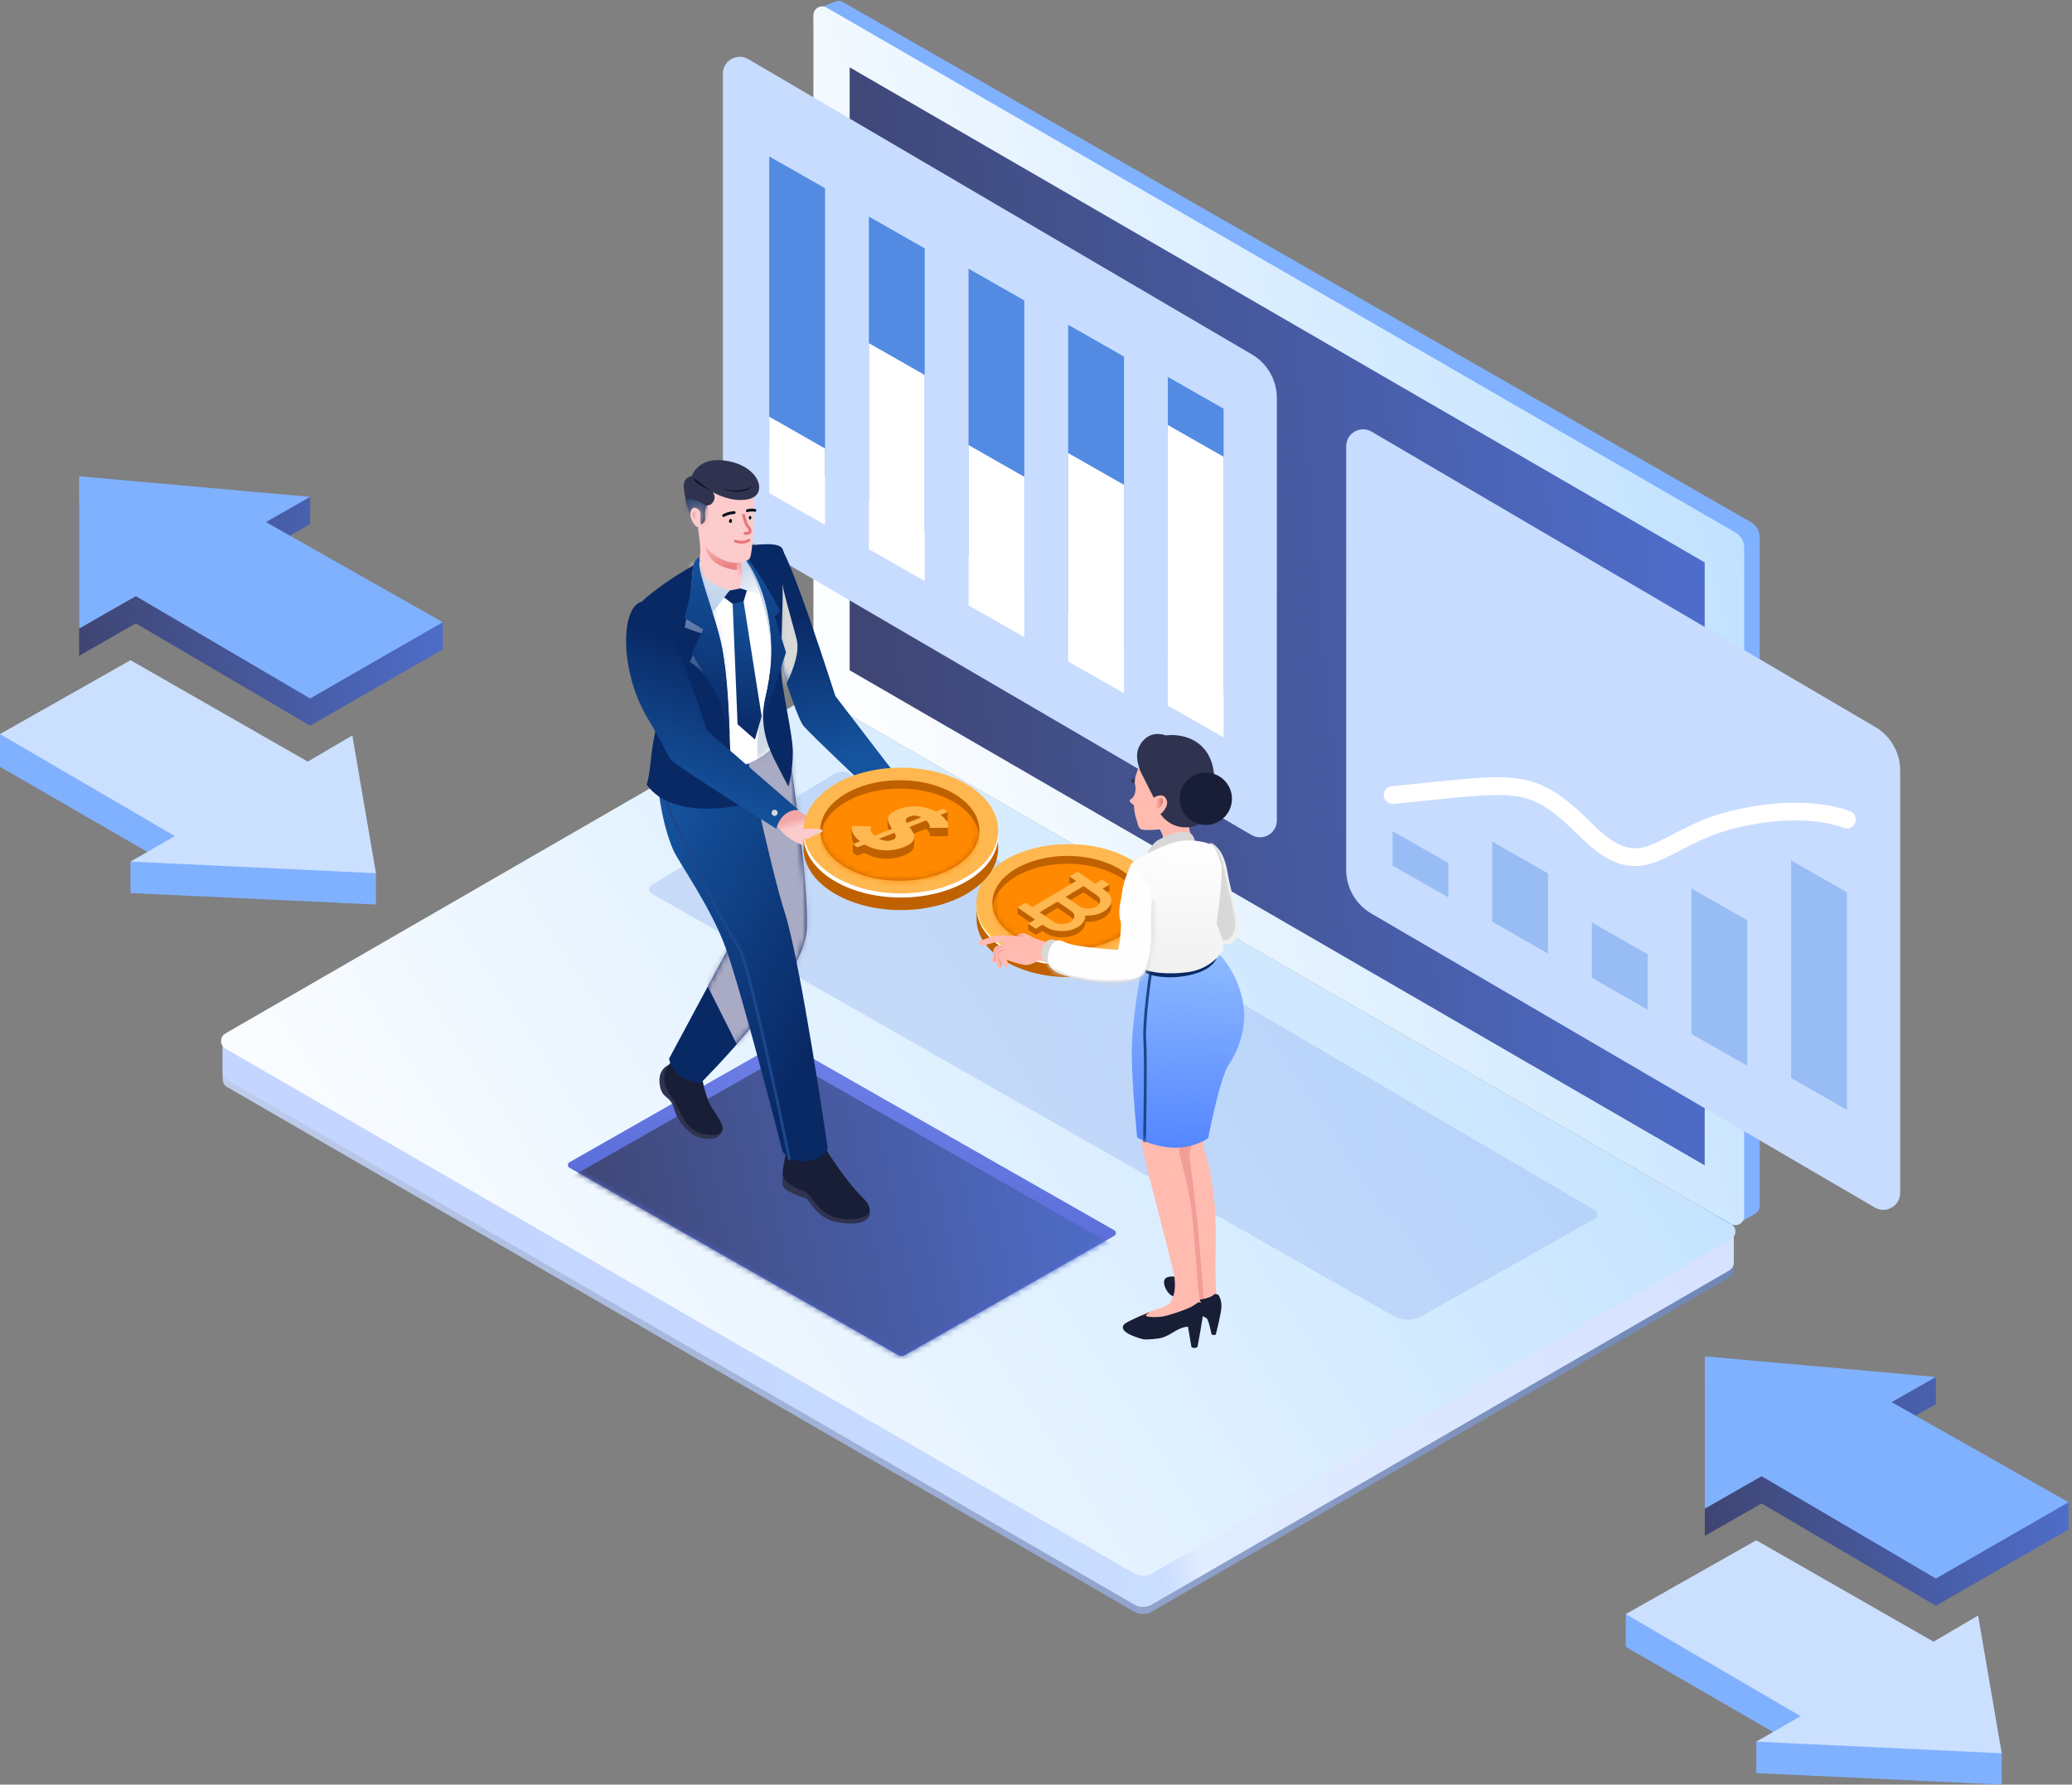 <svg width="368" height="317" viewBox="0 0 368 317" fill="none" xmlns="http://www.w3.org/2000/svg">
    <rect x="0" y="0" width="368" height="317" fill="#808080" stroke="none"/>
    <path fill-rule="evenodd" clip-rule="evenodd" d="M142.975 130.864C143.903 130.367 145.02 130.373 145.943 130.881L307.936 220.026V225.569C307.936 226.124 307.64 226.637 307.16 226.915L204.574 286.284C203.61 286.842 202.422 286.842 201.457 286.285L40.32 193.077C39.839 192.799 39.543 192.285 39.543 191.73L39.543 186.187L142.975 130.864Z" fill="url(#paint0_linear)"/>
    <path fill-rule="evenodd" clip-rule="evenodd" d="M142.975 129.597C143.903 129.1 145.02 129.107 145.943 129.614L307.936 218.759V224.302C307.936 224.857 307.64 225.37 307.16 225.649L204.574 285.017C203.61 285.575 202.422 285.575 201.457 285.018L40.32 191.81C39.839 191.532 39.543 191.018 39.543 190.463L39.543 184.921L142.975 129.597Z" fill="url(#paint1_linear)"/>
    <path fill-rule="evenodd" clip-rule="evenodd" d="M142.907 124.179C143.87 123.623 145.057 123.623 146.02 124.179L307.444 217.412C308.481 218.011 308.481 219.508 307.444 220.107L204.572 279.501C203.609 280.057 202.423 280.057 201.46 279.501L40.036 186.268C38.999 185.669 38.999 184.172 40.036 183.573L142.907 124.179Z" fill="url(#paint2_linear)"/>
    <path opacity="0.246" fill-rule="evenodd" clip-rule="evenodd" d="M150.936 137.429C150.085 136.93 149.03 136.939 148.188 137.452L115.742 157.209C115.161 157.563 115.173 158.411 115.765 158.748L247.352 233.698C248.987 234.629 250.991 234.634 252.631 233.712L283.216 216.504C283.817 216.166 283.825 215.304 283.23 214.956L150.936 137.429Z" fill="url(#paint3_linear)"/>
    <path fill-rule="evenodd" clip-rule="evenodd" d="M138.374 185.237C138.718 185.041 139.14 185.041 139.484 185.237L197.911 218.537C198.288 218.752 198.288 219.296 197.91 219.511L160.677 240.725C160.333 240.921 159.911 240.921 159.567 240.725L101.141 207.424C100.764 207.209 100.764 206.666 101.141 206.451L138.374 185.237Z" fill="url(#paint4_linear)"/>
    <mask id="mask0" mask-type="alpha" maskUnits="userSpaceOnUse" x="100" y="185" width="99" height="56">
        <path fill-rule="evenodd" clip-rule="evenodd" d="M138.374 185.237C138.718 185.041 139.14 185.041 139.484 185.237L197.911 218.537C198.288 218.752 198.288 219.296 197.91 219.511L160.677 240.725C160.333 240.921 159.911 240.921 159.567 240.725L101.141 207.424C100.764 207.209 100.764 206.666 101.141 206.451L138.374 185.237Z" fill="white"/>
    </mask>
    <g mask="url(#mask0)">
        <path fill-rule="evenodd" clip-rule="evenodd" d="M138.374 187.996C138.718 187.801 139.14 187.801 139.484 187.997L197.911 221.297C198.288 221.512 198.288 222.056 197.91 222.27L160.677 243.485C160.333 243.68 159.911 243.68 159.567 243.484L101.141 210.184C100.764 209.969 100.764 209.425 101.141 209.211L138.374 187.996Z" fill="url(#paint5_linear)"/>
    </g>
    <path fill-rule="evenodd" clip-rule="evenodd" d="M148.367 0.28C148.808 0.103 149.306 0.138 149.718 0.374L310.973 92.743C311.941 93.297 312.538 94.328 312.538 95.443V214.199C312.538 214.745 312.252 215.252 311.783 215.533L309.137 217.12C308.398 217.563 307.475 217.563 306.736 217.12L148.696 122.323C147.78 121.774 147.21 120.794 147.185 119.726L144.501 3.46C144.479 2.486 145.063 1.601 145.968 1.239L148.367 0.28Z" fill="#80B1FF"/>
    <path fill-rule="evenodd" clip-rule="evenodd" d="M144.464 2.696C144.464 1.498 145.761 0.749 146.798 1.348L308.222 94.58C309.184 95.136 309.777 96.163 309.777 97.275V216.064C309.777 217.261 308.48 218.01 307.443 217.411L146.019 124.179C145.057 123.623 144.464 122.596 144.464 121.484V2.696Z" fill="url(#paint6_linear)"/>
    <path fill-rule="evenodd" clip-rule="evenodd" d="M150.906 11.96L302.765 99.898V207.001L150.906 119.063V11.96Z" fill="url(#paint7_linear)"/>
    <path fill-rule="evenodd" clip-rule="evenodd" d="M132.897 10.502C130.902 9.331 128.389 10.77 128.389 13.084V88.341C128.389 91.534 130.084 94.487 132.842 96.097L222.275 148.321C224.27 149.487 226.778 148.047 226.778 145.736V70.699C226.778 67.512 225.089 64.564 222.34 62.952L132.897 10.502Z" fill="#C7DCFF"/>
    <path fill-rule="evenodd" clip-rule="evenodd" d="M136.626 27.791L146.535 33.439V84.697L136.626 79.048L136.626 27.791Z" fill="#528BE1"/>
    <path fill-rule="evenodd" clip-rule="evenodd" d="M154.321 38.469L164.231 44.118V94.663L154.321 89.015L154.321 38.469Z" fill="#528BE1"/>
    <path fill-rule="evenodd" clip-rule="evenodd" d="M172.017 47.725L181.927 53.373V104.631L172.017 98.982L172.017 47.725Z" fill="#528BE1"/>
    <path fill-rule="evenodd" clip-rule="evenodd" d="M189.713 57.691L199.623 63.34V114.597L189.713 108.949L189.713 57.691Z" fill="#528BE1"/>
    <path fill-rule="evenodd" clip-rule="evenodd" d="M207.409 66.946L217.318 72.594V122.428L207.409 116.779L207.409 66.946Z" fill="#528BE1"/>
    <path fill-rule="evenodd" clip-rule="evenodd" d="M136.626 74.02L146.535 79.669V93.24L136.626 87.591L136.626 74.02Z" fill="white"/>
    <path fill-rule="evenodd" clip-rule="evenodd" d="M154.321 60.961L164.231 66.61V103.206L154.321 97.558L154.321 60.961Z" fill="white"/>
    <path fill-rule="evenodd" clip-rule="evenodd" d="M172.017 79.049L181.927 84.697V113.173L172.017 107.525L172.017 79.049Z" fill="white"/>
    <path fill-rule="evenodd" clip-rule="evenodd" d="M189.713 80.472L199.623 86.121V123.14L189.713 117.492L189.713 80.472Z" fill="white"/>
    <path fill-rule="evenodd" clip-rule="evenodd" d="M207.409 75.489L217.318 81.137V130.971L207.409 125.322L207.409 75.489Z" fill="white"/>
    <path fill-rule="evenodd" clip-rule="evenodd" d="M243.602 76.671C241.606 75.501 239.094 76.94 239.094 79.254V154.511C239.094 157.704 240.789 160.657 243.546 162.267L332.979 214.491C334.975 215.657 337.483 214.217 337.483 211.906V136.869C337.483 133.682 335.794 130.734 333.044 129.122L243.602 76.671Z" fill="#C7DCFF"/>
    <path fill-rule="evenodd" clip-rule="evenodd" d="M247.33 147.644L257.24 153.292V159.41L247.33 153.761L247.33 147.644Z" fill="#98BDF4"/>
    <path fill-rule="evenodd" clip-rule="evenodd" d="M265.026 149.49L274.936 155.138V169.377L265.026 163.728L265.026 149.49Z" fill="#98BDF4"/>
    <path fill-rule="evenodd" clip-rule="evenodd" d="M282.722 163.85L292.631 169.499V179.343L282.722 173.695V163.85Z" fill="#98BDF4"/>
    <path fill-rule="evenodd" clip-rule="evenodd" d="M300.418 157.821L310.327 163.47V189.31L300.418 183.661L300.418 157.821Z" fill="#98BDF4"/>
    <path fill-rule="evenodd" clip-rule="evenodd" d="M318.113 152.838L328.023 158.487V197.141L318.113 191.493L318.113 152.838Z" fill="#98BDF4"/>
    <path d="M328.023 145.575C328.023 145.575 320.855 142.399 307.822 145.575C294.789 148.751 291.995 157.645 281.889 147.644C271.784 137.642 269.981 139.013 247.33 141.227" stroke="white" stroke-width="3.15" stroke-linecap="round"/>
    <path d="M189.763 173.561C180.752 173.561 173.446 168.974 173.446 163.317C173.446 162.495 173.446 160.191 173.446 160.191C173.446 160.191 182.06 153.073 189.763 153.073C198.775 153.073 206.08 157.659 206.08 163.317C206.08 168.974 198.775 173.561 189.763 173.561Z" fill="#C06100"/>
    <path fill-rule="evenodd" clip-rule="evenodd" d="M189.763 171.477C180.752 171.477 173.446 166.89 173.446 161.233C173.446 155.575 180.752 150.989 189.763 150.989C198.775 150.989 206.08 155.575 206.08 161.233C206.08 166.89 198.775 171.477 189.763 171.477Z" fill="white"/>
    <path fill-rule="evenodd" clip-rule="evenodd" d="M189.763 171.13C180.752 171.13 173.446 166.543 173.446 160.886C173.446 155.228 180.752 150.642 189.763 150.642C198.775 150.642 206.08 155.228 206.08 160.886C206.08 166.543 198.775 171.13 189.763 171.13Z" fill="#FBC642"/>
    <path d="M189.763 170.435C180.752 170.435 173.446 165.849 173.446 160.191C173.446 154.533 180.752 149.947 189.763 149.947C198.775 149.947 206.08 154.533 206.08 160.191C206.08 165.849 198.775 170.435 189.763 170.435Z" fill="#FFB74F"/>
    <path d="M189.588 168.699C182.224 168.699 176.254 164.968 176.254 160.365C176.254 155.762 182.224 152.031 189.588 152.031C196.952 152.031 202.922 155.762 202.922 160.365C202.922 164.968 196.952 168.699 189.588 168.699Z" fill="#C06100"/>
    <mask id="mask1" mask-type="alpha" maskUnits="userSpaceOnUse" x="176" y="152" width="27" height="17">
        <path d="M189.588 168.699C182.224 168.699 176.254 164.968 176.254 160.365C176.254 155.762 182.224 152.031 189.588 152.031C196.952 152.031 202.922 155.762 202.922 160.365C202.922 164.968 196.952 168.699 189.588 168.699Z" fill="white"/>
    </mask>
    <g mask="url(#mask1)">
        <path d="M189.588 170.088C182.224 170.088 176.254 166.357 176.254 161.754C176.254 157.151 182.224 153.42 189.588 153.42C196.952 153.42 202.922 157.151 202.922 161.754C202.922 166.357 196.952 170.088 189.588 170.088Z" fill="#FF8900"/>
        <path fill-rule="evenodd" clip-rule="evenodd" d="M192.756 163.73C193.91 163.809 195.119 163.577 196.041 163.024C197.711 162.026 197.823 160.358 196.293 159.305L195.829 158.986L197.042 158.261V157.147L195.719 157.351L194.506 158.076L191.383 155.927L189.94 155.677V156.79L191.12 157.602L183.341 162.255L182.161 161.444L180.718 161.233V162.307L183.842 164.455L182.629 164.137V165.18L183.952 166.09L185.165 165.365L185.628 165.684C187.159 166.737 189.761 166.781 191.43 165.783C192.353 165.231 192.799 164.474 192.756 163.73ZM187.071 164.821L184.663 163.165L187.832 161.27L190.239 162.926C191.04 163.477 190.981 164.35 190.108 164.872C189.234 165.395 187.872 165.372 187.071 164.821ZM189.275 160.407L191.682 162.063C192.483 162.614 193.845 162.637 194.719 162.114C195.592 161.592 195.651 160.719 194.85 160.167L192.443 158.512L189.275 160.407Z" fill="#C06100"/>
        <path fill-rule="evenodd" clip-rule="evenodd" d="M192.756 162.616C193.91 162.695 195.119 162.463 196.041 161.911C197.711 160.912 197.823 159.244 196.293 158.191L195.829 157.872L197.042 157.147L195.719 156.237L194.506 156.962L191.383 154.813L189.94 155.676L191.12 156.488L183.341 161.141L182.161 160.33L180.718 161.193L183.842 163.341L182.629 164.067L183.952 164.977L185.165 164.251L185.628 164.57C187.159 165.623 189.761 165.667 191.43 164.669C192.353 164.117 192.799 163.36 192.756 162.616ZM187.071 163.708L184.663 162.052L187.832 160.156L190.239 161.812C191.04 162.364 190.981 163.237 190.108 163.759C189.234 164.282 187.872 164.259 187.071 163.708ZM189.275 159.293L191.682 160.949C192.483 161.5 193.845 161.523 194.719 161.001C195.592 160.478 195.651 159.605 194.85 159.054L192.443 157.398L189.275 159.293Z" fill="#FFB74F"/>
    </g>
    <path fill-rule="evenodd" clip-rule="evenodd" d="M118.783 189.161C118.783 189.161 116.783 189.837 117.164 192.599C117.546 195.361 119.004 194.398 119.708 196.946C120.412 199.494 122.702 201.618 123.976 201.986C125.25 202.355 127.74 202.825 128.238 200.771C128.735 198.717 118.783 189.161 118.783 189.161Z" fill="#30334F"/>
    <path fill-rule="evenodd" clip-rule="evenodd" d="M119.44 188.43C119.44 188.43 116.469 190.765 118.957 194.347C121.446 197.929 121.505 201.189 125.757 201.556C130.008 201.923 128.033 199.201 126.697 197.187C125.125 195.061 124.519 190.405 124.519 190.405L119.44 188.43Z" fill="#181E36"/>
    <path fill-rule="evenodd" clip-rule="evenodd" d="M139.613 129.99C139.613 129.99 143.753 156.021 143.296 165.103C142.839 174.185 124.417 192.41 124.417 192.41C124.417 192.41 119.758 192.083 118.821 188.065L131.137 165.103L125.139 131.052L139.613 129.99Z" fill="#092965"/>
    <mask id="mask2" mask-type="alpha" maskUnits="userSpaceOnUse" x="118" y="129" width="26" height="64">
        <path fill-rule="evenodd" clip-rule="evenodd" d="M139.613 129.99C139.613 129.99 143.753 156.021 143.296 165.103C142.839 174.185 124.417 192.41 124.417 192.41C124.417 192.41 119.758 192.083 118.821 188.065L131.137 165.103L125.139 131.052L139.613 129.99Z" fill="white"/>
    </mask>
    <g mask="url(#mask2)">
        <g style="mix-blend-mode:multiply">
            <path fill-rule="evenodd" clip-rule="evenodd" d="M139.464 177.838L150.578 162.42L141.458 129.259L128.981 133.071L139.464 177.838Z" fill="#A9AAC4"/>
        </g>
        <g style="mix-blend-mode:multiply">
            <path fill-rule="evenodd" clip-rule="evenodd" d="M125.022 173.875L131.963 187.699L134.741 181.744L129.179 167.976L125.022 173.875Z" fill="#A9AAC4"/>
        </g>
    </g>
    <path fill-rule="evenodd" clip-rule="evenodd" d="M139.198 208.481C139.198 208.481 138.898 209.346 138.998 210.473C139.098 211.601 142.515 212.647 143.257 212.967C143.998 213.288 144.805 216.432 148.945 217.139C153.084 217.845 154.78 216.575 154.461 215.153C154.142 213.73 139.198 208.481 139.198 208.481Z" fill="#30334F"/>
    <path fill-rule="evenodd" clip-rule="evenodd" d="M145.994 203.021C145.994 203.021 149.628 209.193 153.212 212.732C156.796 216.271 151.868 217.084 148.463 216.271C145.058 215.458 144.385 212.053 142.614 211.505C141.921 211.29 139.321 210.184 139.035 208.826C138.834 207.871 139.737 204.268 139.737 204.268" fill="#181E36"/>
    <path fill-rule="evenodd" clip-rule="evenodd" d="M116.44 132.999C116.44 132.999 116.434 143.892 119.595 151.021C120.585 153.256 126.27 161.14 128.888 168.378C131.837 176.531 138.973 204.483 138.973 204.483C138.973 204.483 140.034 206.588 143.257 206.245C146.48 205.901 147.004 203.923 147.004 203.923C147.004 203.923 142.227 171.041 139.406 162.187C136.586 153.334 131.903 130.464 131.903 130.464L116.44 132.999Z" fill="url(#paint8_linear)"/>
    <path d="M117.82 141.167C117.82 141.167 124.862 158.414 131.301 168.457C133.202 171.589 140.243 206.06 140.243 206.06" stroke="#1C478A" stroke-width="0.5"/>
    <path fill-rule="evenodd" clip-rule="evenodd" d="M138.332 96.977C139.932 97.145 148.363 123.635 148.363 123.635L159.498 138.153C159.498 138.153 158.32 137.579 157.058 138.335C155.797 139.091 154.247 140.132 154.247 140.132C154.247 140.132 144.336 130.818 142.713 128.955C141.089 127.091 135.089 107.051 135.435 103.76C135.781 100.468 136.732 96.808 138.332 96.977Z" fill="url(#paint9_linear)"/>
    <mask id="mask3" mask-type="alpha" maskUnits="userSpaceOnUse" x="131" y="96" width="33" height="45">
        <path fill-rule="evenodd" clip-rule="evenodd" d="M138.332 96.977C139.932 97.145 148.363 123.635 148.363 123.635L159.498 138.153C159.498 138.153 158.32 137.579 157.058 138.335C155.797 139.091 154.247 140.132 154.247 140.132C154.247 140.132 144.336 130.818 142.713 128.955C141.089 127.091 135.089 107.051 135.435 103.76C135.781 100.468 136.732 96.808 138.332 96.977Z" fill="white"/>
    </mask>
    <g mask="url(#mask3)">
        <g style="mix-blend-mode:multiply">
            <path fill-rule="evenodd" clip-rule="evenodd" d="M137.564 125.183C137.564 125.183 142.546 117.715 141.493 113.563C140.44 109.41 138.495 103.413 138.718 101.297C138.94 99.18 133.292 102.856 133.292 102.856L137.564 125.183Z" fill="#D8D8D8"/>
        </g>
    </g>
    <path fill-rule="evenodd" clip-rule="evenodd" d="M125.777 98.903C122.133 100.952 115.726 105.152 114.52 106.725C113.314 108.299 115.286 115.717 116.942 119.134C118.597 122.551 117.208 131.909 116.166 134.436C115.883 135.124 125.882 138.634 132.869 135.64C138.881 133.064 138.662 130.033 138.125 127.184C137.588 124.335 138.028 120.151 138.028 120.151C138.028 120.151 139.244 108.879 138.864 106.291C138.484 103.704 139.839 97.956 138.676 97.162C137.513 96.369 129.42 96.855 125.777 98.903Z" fill="white"/>
    <mask id="mask4" mask-type="alpha" maskUnits="userSpaceOnUse" x="114" y="96" width="26" height="41">
        <path fill-rule="evenodd" clip-rule="evenodd" d="M125.777 98.903C122.133 100.952 115.726 105.152 114.52 106.725C113.314 108.299 115.286 115.717 116.942 119.134C118.597 122.551 117.208 131.909 116.166 134.436C115.883 135.124 125.882 138.634 132.869 135.64C138.881 133.064 138.662 130.033 138.125 127.184C137.588 124.335 138.028 120.151 138.028 120.151C138.028 120.151 139.244 108.879 138.864 106.291C138.484 103.704 139.839 97.956 138.676 97.162C137.513 96.369 129.42 96.855 125.777 98.903Z" fill="white"/>
    </mask>
    <g mask="url(#mask4)">
        <path fill-rule="evenodd" clip-rule="evenodd" d="M131.217 104.522L136.029 105.755C136.029 105.755 134.217 100.776 132.662 99.326C131.107 97.876 131.224 99.328 131.224 99.328C131.224 99.328 131.597 99.731 131.662 101.292C131.728 102.853 131.217 104.522 131.217 104.522Z" fill="url(#paint10_linear)" fill-opacity="0.2"/>
        <g style="mix-blend-mode:multiply">
            <path fill-rule="evenodd" clip-rule="evenodd" d="M130.018 97.408C132.559 98.31 134.689 103.554 136.091 109.625C137.493 115.695 136.957 119.584 135.863 124.351C135.328 126.686 134.644 129.155 134.55 131.104C134.452 133.134 134.467 135.016 134.917 135.91C135.797 137.663 139.547 140.91 139.547 140.91C139.547 140.91 136.349 136.813 136.635 133.462C136.921 130.11 140.749 118.9 140.678 115.093C140.608 111.286 139.068 107.594 138.996 104.555C138.923 101.515 139.823 98.101 138.711 97.18C137.599 96.258 133.665 96.713 130.018 97.408Z" fill="url(#paint11_linear)" fill-opacity="0.2"/>
        </g>
        <path fill-rule="evenodd" clip-rule="evenodd" d="M123.228 98.786C121.051 100.035 123.016 103.004 126.353 103.987C128.726 104.686 131.095 106.006 131.095 106.006C131.095 106.006 131.802 103.202 131.804 101.899C131.811 97.369 128.052 95.638 128.052 95.638C128.052 95.638 125.405 97.538 123.228 98.786Z" fill="url(#paint12_linear)"/>
        <path fill-rule="evenodd" clip-rule="evenodd" d="M130.099 106.637L131 128.657L134.09 131.363L135.269 127.231L131.915 105.884L130.099 106.637Z" fill="url(#paint13_linear)"/>
        <path fill-rule="evenodd" clip-rule="evenodd" d="M129.567 104.895L131.542 104.513L132.654 104.89L132.069 106.82L130.099 107.246L128.51 106.043L129.567 104.895Z" fill="#092965"/>
        <path fill-rule="evenodd" clip-rule="evenodd" d="M129.567 104.895L126.541 108.847C126.541 108.847 122.739 101.877 123.95 99.087C123.95 99.087 124.112 102.101 125.93 103.211C127.747 104.32 129.567 104.895 129.567 104.895Z" fill="url(#paint14_linear)"/>
    </g>
    <path fill-rule="evenodd" clip-rule="evenodd" d="M124.26 99.772C123.598 100.963 127.292 109.994 128.267 115.208C129.242 120.423 129.518 129.44 129.758 134.613C129.884 137.317 131.339 143.063 131.339 143.063C131.339 143.063 119.457 145.796 114.867 139.396C115.521 137.279 115.526 133.987 116.296 130.377C117.066 126.768 117.492 119.659 114.888 113.342C113.98 107.351 113.801 107.059 113.801 107.059C113.801 107.059 116.386 104.22 124.26 99.772Z" fill="#092965"/>
    <mask id="mask5" mask-type="alpha" maskUnits="userSpaceOnUse" x="113" y="99" width="19" height="45">
        <path fill-rule="evenodd" clip-rule="evenodd" d="M124.26 99.772C123.598 100.963 127.292 109.994 128.267 115.208C129.242 120.423 129.518 129.44 129.758 134.613C129.884 137.317 131.339 143.063 131.339 143.063C131.339 143.063 119.457 145.796 114.867 139.396C115.521 137.279 115.526 133.987 116.296 130.377C117.066 126.768 117.492 119.659 114.888 113.342C113.98 107.351 113.801 107.059 113.801 107.059C113.801 107.059 116.386 104.22 124.26 99.772Z" fill="white"/>
    </mask>
    <g mask="url(#mask5)">
        <g style="mix-blend-mode:multiply">
            <path fill-rule="evenodd" clip-rule="evenodd" d="M128.949 129.441C128.446 120.759 122.525 117.594 122.525 117.594L124.727 112.578L121.609 111.483C121.609 111.483 122.774 105.264 122.896 103.04C123.017 100.816 123.195 100.292 123.195 100.292L124.122 98.74C124.122 98.74 125.874 97.646 127.127 97.528C128.38 97.411 125.36 99.314 125.36 99.314C125.36 99.314 124.891 99.299 124.551 99.64C124.212 99.981 130.593 116.317 130.593 116.317C130.593 116.317 129.453 138.122 128.949 129.441Z" fill="url(#paint15_linear)"/>
        </g>
    </g>
    <path fill-rule="evenodd" clip-rule="evenodd" d="M122.896 103.04C122.815 104.523 122.377 106.783 121.582 109.819L124.907 111.792L122.886 116.02C125.338 120.669 129.281 124.985 129.618 130.769C129.368 125.033 129.196 120.176 128.267 115.208C127.292 109.994 123.596 100.982 124.257 99.791C124.786 98.62 125.581 98.353 125.581 98.353C125.581 98.353 125.742 98.073 125.386 98.238C125.03 98.403 124.384 98.697 123.95 99.087C123.536 99.459 123.288 99.789 123.164 100.398C123.059 100.808 122.969 101.688 122.896 103.04Z" fill="url(#paint16_linear)"/>
    <path fill-rule="evenodd" clip-rule="evenodd" d="M130.018 97.408C132.559 98.31 135.405 103.478 136.457 109.4C137.509 115.321 136.956 119.584 135.863 124.351C134.77 129.118 136.713 133.285 137.594 135.038C138.474 136.791 140.026 139.716 140.026 139.716C140.026 139.716 140.778 137.173 140.816 133.766C140.854 130.359 138.805 122.644 138.734 118.837C138.663 115.03 139.068 107.594 138.996 104.555C138.923 101.515 139.823 98.101 138.711 97.18C137.599 96.259 133.665 96.713 130.018 97.408Z" fill="#092965"/>
    <path fill-rule="evenodd" clip-rule="evenodd" d="M130.018 97.408C132.559 98.31 135.405 103.478 136.457 109.4C137.509 115.321 136.956 119.584 135.863 124.351C135.641 125.32 135.676 126.691 135.704 127.777L135.704 127.777C135.713 128.108 135.72 128.412 135.72 128.671C135.72 128.821 135.717 128.969 135.713 129.115C135.774 129.193 135.813 129.161 135.825 129.004C136.045 126.265 139.607 115.888 139.607 115.888L137.603 109.544L138.53 108.475C138.53 108.475 133.733 99.269 130.906 97.245C130.609 97.297 130.313 97.352 130.018 97.408Z" fill="url(#paint17_linear)"/>
    <path fill-rule="evenodd" clip-rule="evenodd" d="M123.839 91.861C123.839 91.861 123.941 93.789 124.235 95.879C124.53 97.97 124.221 99.357 124.221 99.357C124.221 99.357 124.685 101.683 127.438 102.66C130.192 103.636 131.151 101.656 131.151 101.656L130.723 96.288L123.839 91.861Z" fill="#FCCBCB"/>
    <mask id="mask6" mask-type="alpha" maskUnits="userSpaceOnUse" x="123" y="91" width="9" height="12">
        <path fill-rule="evenodd" clip-rule="evenodd" d="M123.839 91.861C123.839 91.861 123.941 93.789 124.235 95.879C124.53 97.97 124.221 99.357 124.221 99.357C124.221 99.357 124.685 101.683 127.438 102.66C130.192 103.636 131.151 101.656 131.151 101.656L130.723 96.288L123.839 91.861Z" fill="white"/>
    </mask>
    <g mask="url(#mask6)">
        <path fill-rule="evenodd" clip-rule="evenodd" d="M131.012 101.282C131.012 101.282 127.901 101.098 126.34 99.305C124.779 97.512 124.967 94.304 124.967 94.304L131.141 95.582L131.012 101.282Z" fill="url(#paint18_linear)"/>
    </g>
    <path fill-rule="evenodd" clip-rule="evenodd" d="M133.769 87.217C133.769 87.217 134.037 88.627 133.884 92.327C133.731 96.026 133.491 98.608 133.164 99.178C132.837 99.749 130.63 100.413 128.576 99.516C126.522 98.618 125.494 97.52 125.137 96.661C124.78 95.801 124.374 94.495 123.771 92.753C123.167 91.01 121.51 88.287 122.203 86.248C122.896 84.209 125.104 82.428 128.481 83.077C131.857 83.726 133.769 87.217 133.769 87.217Z" fill="#FCCBCB"/>
    <mask id="mask7" mask-type="alpha" maskUnits="userSpaceOnUse" x="120" y="82" width="15" height="19">
        <path fill-rule="evenodd" clip-rule="evenodd" d="M133.769 87.217C133.769 87.217 134.037 88.627 133.884 92.327C133.731 96.026 133.491 98.608 133.164 99.178C132.837 99.749 130.63 100.413 128.576 99.516C126.522 98.618 125.494 97.52 125.137 96.661C124.78 95.801 124.374 94.495 123.771 92.753C123.167 91.01 121.51 88.287 122.203 86.248C122.896 84.209 125.104 82.428 128.481 83.077C131.857 83.726 133.769 87.217 133.769 87.217Z" fill="white"/>
    </mask>
    <g mask="url(#mask7)">
    </g>
    <path fill-rule="evenodd" clip-rule="evenodd" d="M129.708 92.896C129.562 92.88 129.461 92.708 129.481 92.511C129.502 92.314 129.637 92.166 129.783 92.181C129.928 92.197 130.029 92.369 130.009 92.566C129.988 92.763 129.853 92.911 129.708 92.896Z" fill="#031120"/>
    <path fill-rule="evenodd" clip-rule="evenodd" d="M133.183 92.287C133.057 92.273 132.969 92.119 132.988 91.941C133.007 91.764 133.124 91.63 133.25 91.644C133.376 91.657 133.464 91.812 133.445 91.989C133.426 92.167 133.309 92.3 133.183 92.287Z" fill="#031120"/>
    <path fill-rule="evenodd" clip-rule="evenodd" d="M126.578 87.396C126.578 87.396 128.87 88.8 131.434 88.817C133.997 88.834 135.091 87.75 134.781 86.043C134.47 84.335 132.259 82.059 128.071 81.742C123.883 81.424 122.854 84.57 122.854 84.57C122.854 84.57 121.644 84.665 121.453 85.99C121.261 87.315 122.426 91.609 123.172 92.525C123.917 93.44 124.407 91.795 124.407 91.795C124.407 91.795 124.36 93.447 124.721 93.058C125.082 92.669 125.304 92.719 125.224 91.575C125.145 90.431 125.339 89.728 125.865 89.729C126.392 89.731 127.026 88.816 126.915 88.192C126.804 87.568 126.578 87.396 126.578 87.396Z" fill="#30334F"/>
    <mask id="mask8" mask-type="alpha" maskUnits="userSpaceOnUse" x="120" y="81" width="16" height="14">
        <path fill-rule="evenodd" clip-rule="evenodd" d="M126.578 87.396C126.578 87.396 128.87 88.8 131.434 88.817C133.997 88.834 135.091 87.75 134.781 86.043C134.47 84.335 132.259 82.059 128.071 81.742C123.883 81.424 122.854 84.57 122.854 84.57C122.854 84.57 121.644 84.665 121.453 85.99C121.261 87.315 122.426 91.609 123.172 92.525C123.917 93.44 124.407 91.795 124.407 91.795C124.407 91.795 124.36 93.447 124.721 93.058C125.082 92.669 125.304 92.719 125.224 91.575C125.145 90.431 125.339 89.728 125.865 89.729C126.392 89.731 127.026 88.816 126.915 88.192C126.804 87.568 126.578 87.396 126.578 87.396Z" fill="white"/>
    </mask>
    <g mask="url(#mask8)">
        <path fill-rule="evenodd" clip-rule="evenodd" d="M125.678 89.979C125.678 89.979 123.541 88.521 122.344 88.637C121.146 88.753 121.039 89.773 121.039 89.773C121.039 89.773 123.165 94.415 123.384 94.438C123.602 94.461 125.959 94.222 125.959 94.222L125.678 89.979Z" fill="url(#paint19_linear)"/>
        <path fill-rule="evenodd" clip-rule="evenodd" d="M123.109 84.859L126.285 87.265C126.285 87.265 125.045 86.602 124.125 86.001C123.204 85.401 123.109 84.859 123.109 84.859Z" fill="#031120"/>
        <path fill-rule="evenodd" clip-rule="evenodd" d="M128.063 86.769C128.063 86.769 131.826 88.312 133.637 86.299C131.502 87.813 128.063 86.769 128.063 86.769Z" fill="#031120"/>
    </g>
    <path fill-rule="evenodd" clip-rule="evenodd" d="M124.381 90.993C124.381 90.993 124.26 90.513 123.592 90.229C122.924 89.945 122.297 90.99 122.737 92.053C123.01 92.709 123.237 93.167 123.703 93.557C123.819 93.653 124.056 93.594 124.056 93.594C124.056 93.594 124.15 93.874 124.206 94.028C124.328 93.477 124.387 92.59 124.396 92.227C124.412 91.523 124.381 90.993 124.381 90.993Z" fill="#FCCBCB"/>
    <path fill-rule="evenodd" clip-rule="evenodd" d="M123.976 91.167C123.976 91.167 123.621 90.783 123.332 90.865C123.044 90.948 122.873 91.57 123.256 92.15C123.638 92.73 123.866 92.778 123.866 92.778L123.976 91.167Z" fill="url(#paint20_linear)"/>
    <path d="M130.397 91.051C130.397 91.051 129.376 91.078 128.522 91.58" stroke="#031120" stroke-width="0.5" stroke-linecap="round"/>
    <path d="M132.731 90.721C132.731 90.721 133.409 90.488 134.07 90.659" stroke="#031120" stroke-width="0.5" stroke-linecap="round"/>
    <path d="M132.073 91.52C132.073 91.52 132.382 92.993 132.821 93.509C133.261 94.025 133.659 94.808 132.307 94.754" stroke="#E77575" stroke-width="0.5" stroke-linecap="round"/>
    <path d="M133.03 95.938C133.03 95.938 132.822 96.156 132.146 96.286C131.469 96.416 130.606 96.124 130.606 96.124" stroke="#E77575" stroke-width="0.5" stroke-linecap="round"/>
    <path fill-rule="evenodd" clip-rule="evenodd" d="M137.336 145.301C137.394 145.301 138.765 150.866 147.833 150.979C156.9 151.092 138.155 142.266 138.155 142.266C138.155 142.266 137.277 145.301 137.336 145.301Z" fill="url(#paint21_linear)"/>
    <path fill-rule="evenodd" clip-rule="evenodd" d="M114.264 106.82C110.184 107.29 109.92 119.022 115.011 127.574C120.101 136.126 117.764 134.044 121.587 136.741C125.411 139.438 137.869 147.204 137.869 147.204C137.869 147.204 138.601 143.84 141.804 143.84L125.538 129.743C125.538 129.743 118.343 106.35 114.264 106.82Z" fill="url(#paint22_linear)"/>
    <path fill-rule="evenodd" clip-rule="evenodd" d="M137.574 144.927C137.872 144.927 138.114 144.682 138.114 144.379C138.114 144.077 137.872 143.831 137.574 143.831C137.276 143.831 137.034 144.077 137.034 144.379C137.034 144.682 137.276 144.927 137.574 144.927Z" fill="#D8D8D8"/>
    <path d="M160 161.658C150.453 161.658 142.713 156.745 142.713 150.684C142.713 149.804 142.713 147.336 142.713 147.336C142.713 147.336 151.839 139.71 160 139.71C169.548 139.71 177.288 144.623 177.288 150.684C177.288 156.745 169.548 161.658 160 161.658Z" fill="#C06100"/>
    <path fill-rule="evenodd" clip-rule="evenodd" d="M160 159.426C150.453 159.426 142.713 154.513 142.713 148.452C142.713 142.391 150.453 137.478 160 137.478C169.548 137.478 177.288 142.391 177.288 148.452C177.288 154.513 169.548 159.426 160 159.426Z" fill="white"/>
    <path d="M160 158.694C150.453 158.694 142.713 153.695 142.713 147.528C142.713 141.361 150.453 136.362 160 136.362C169.548 136.362 177.288 141.361 177.288 147.528C177.288 153.695 169.548 158.694 160 158.694Z" fill="#FFB74F"/>
    <path d="M159.815 156.45C152.012 156.45 145.687 152.453 145.687 147.522C145.687 142.591 152.012 138.594 159.815 138.594C167.617 138.594 173.942 142.591 173.942 147.522C173.942 152.453 167.617 156.45 159.815 156.45Z" fill="#C06100"/>
    <mask id="mask9" mask-type="alpha" maskUnits="userSpaceOnUse" x="145" y="138" width="29" height="19">
        <path d="M159.815 156.45C152.012 156.45 145.687 152.453 145.687 147.522C145.687 142.591 152.012 138.594 159.815 138.594C167.617 138.594 173.942 142.591 173.942 147.522C173.942 152.453 167.617 156.45 159.815 156.45Z" fill="white"/>
    </mask>
    <g mask="url(#mask9)">
        <path d="M159.815 157.938C152.012 157.938 145.687 153.941 145.687 149.01C145.687 144.079 152.012 140.082 159.815 140.082C167.617 140.082 173.942 144.079 173.942 149.01C173.942 153.941 167.617 157.938 159.815 157.938Z" fill="#FF8900"/>
        <path fill-rule="evenodd" clip-rule="evenodd" d="M168.387 147.04C168.387 147.04 167.455 146.53 167.031 146.218L168.321 145.713L168.321 144.225L167.031 144.73L166.255 145.646C165.848 145.415 165.378 145.221 164.844 145.063C164.31 144.905 163.753 144.8 163.174 144.747C162.596 144.695 161.998 144.705 161.383 144.778C160.767 144.851 160.17 145.001 159.593 145.227C159.123 145.41 158.71 145.362 158.388 145.324C158.068 145.287 157.837 145.26 157.725 145.477C157.501 145.915 157.669 147.365 157.97 147.919C157.97 147.919 154.82 149.413 154.695 149.135C154.571 148.856 154.604 148.564 154.793 148.26L151.296 147.039C151.135 147.544 151.258 149.19 151.551 149.655C151.843 150.12 151.476 149.942 151.476 149.942L151.476 151.43L152.252 152.002L153.542 151.497C153.988 151.757 154.481 151.975 155.023 152.152C155.565 152.33 156.137 152.447 156.739 152.503C157.342 152.559 157.964 152.546 158.604 152.463C159.245 152.381 159.89 152.212 160.541 151.957C161.401 151.621 161.956 151.229 162.205 150.782C162.454 150.334 162.399 148.539 162.399 148.539L161.558 148.36L164.488 147.213C164.714 147.408 164.891 147.618 165.017 147.842C165.144 148.067 165.172 148.3 165.102 148.539L168.387 148.528L168.387 147.04ZM156.637 150.691C156.448 150.628 156.276 150.56 156.122 150.488L158.886 149.406L158.981 149.621C159.021 149.721 159.055 149.818 159.081 149.914C159.108 150.01 159.11 150.102 159.089 150.19C159.067 150.278 159.01 150.364 158.918 150.449C158.826 150.534 158.682 150.614 158.485 150.691C158.277 150.773 158.066 150.822 157.854 150.839C157.641 150.856 157.433 150.851 157.228 150.825C157.023 150.799 156.826 150.754 156.637 150.691Z" fill="#C06100"/>
        <path fill-rule="evenodd" clip-rule="evenodd" d="M167.031 144.73C167.455 145.042 167.808 145.4 168.091 145.802C168.373 146.205 168.472 146.617 168.387 147.04L165.102 147.052C165.172 146.812 165.144 146.58 165.017 146.355C164.891 146.13 164.714 145.92 164.488 145.725L161.558 146.872L162.171 147.907C162.443 148.384 162.454 148.847 162.205 149.294C161.956 149.741 161.401 150.133 160.541 150.469C159.89 150.724 159.245 150.893 158.604 150.975C157.964 151.058 157.342 151.071 156.739 151.015C156.137 150.959 155.565 150.842 155.023 150.665C154.481 150.487 153.988 150.269 153.542 150.01L152.252 150.515L151.476 149.942L152.766 149.437C152.248 149.056 151.843 148.633 151.551 148.167C151.258 147.702 151.192 147.217 151.353 146.711L154.793 146.772C154.604 147.076 154.571 147.368 154.695 147.647C154.82 147.926 155.024 148.191 155.309 148.442L158.423 147.223L157.97 146.432C157.669 145.877 157.631 145.381 157.855 144.943C158.08 144.506 158.659 144.104 159.593 143.739C160.17 143.513 160.767 143.363 161.383 143.291C161.998 143.218 162.596 143.207 163.174 143.26C163.753 143.312 164.31 143.417 164.844 143.575C165.378 143.733 165.848 143.928 166.255 144.158L167.545 143.653L168.321 144.225L167.031 144.73ZM163.657 145.175C163.363 145.042 163.038 144.948 162.681 144.893C162.325 144.838 161.95 144.887 161.557 145.041C161.274 145.152 161.088 145.264 160.999 145.379C160.91 145.493 160.866 145.603 160.868 145.709C160.87 145.814 160.9 145.909 160.957 145.992C161.014 146.076 161.054 146.14 161.077 146.185L163.657 145.175ZM156.637 149.203C156.448 149.14 156.276 149.072 156.122 149L158.886 147.918L158.981 148.133C159.021 148.233 159.055 148.33 159.081 148.426C159.108 148.522 159.11 148.614 159.089 148.702C159.067 148.79 159.01 148.876 158.918 148.961C158.826 149.046 158.682 149.126 158.485 149.203C158.277 149.285 158.066 149.334 157.854 149.351C157.641 149.368 157.433 149.363 157.228 149.337C157.023 149.311 156.826 149.266 156.637 149.203Z" fill="#FFB74F"/>
    </g>
    <path fill-rule="evenodd" clip-rule="evenodd" d="M141.579 147.369C141.579 147.369 144.773 146.943 145.855 147.369C146.938 147.794 144.44 148.202 143.879 148.834C143.318 149.465 141.579 148.153 141.579 148.153V147.369Z" fill="#FCCBCB"/>
    <path fill-rule="evenodd" clip-rule="evenodd" d="M214.127 201.166L213.747 203.807C213.747 203.807 215.263 208.281 215.74 213.923C216.217 219.565 215.448 229.322 216.359 231.098C217.27 232.873 216.625 234.106 215.856 234.43C215.088 234.755 214.067 233.953 211.768 232.118C209.468 230.284 206.58 229.199 207.032 228.198C207.484 227.197 211.597 229.191 212.077 228.463C212.557 227.734 208.037 205.034 208.325 203.523C208.613 202.011 209.051 197.285 209.051 197.285L214.127 201.166Z" fill="#FFBBB0"/>
    <path fill-rule="evenodd" clip-rule="evenodd" d="M211.83 201.977L211.235 205.427C211.235 205.427 212.235 212.55 212.671 217.03C213.107 221.511 213.928 232.394 213.928 232.394L212.832 232.948L208.416 202.608L211.83 201.977Z" fill="#F29E98"/>
    <path fill-rule="evenodd" clip-rule="evenodd" d="M216.433 230.051C216.433 230.051 215.88 229.654 215.553 230.005C215.225 230.356 213.117 231.184 211.737 230.746C210.358 230.307 208.741 228.981 208.765 228.514C208.79 228.046 210.797 227.146 210.797 227.146C210.797 227.146 208.182 226.381 207.166 226.956C206.15 227.531 207.154 229.635 208.083 230.119C209.013 230.603 213.909 234.105 214.256 234.123C214.603 234.141 215.184 237.031 215.184 237.031C215.184 237.031 215.563 237.228 215.925 237.07C215.925 237.07 216.862 233.514 216.932 232.182C217.002 230.851 216.433 230.051 216.433 230.051Z" fill="#181E36"/>
    <path fill-rule="evenodd" clip-rule="evenodd" d="M209.82 200.53L209.422 204.699C209.422 204.699 210.97 210.455 211.566 214.539C212.163 218.622 212.673 229.744 213.077 230.779C213.482 231.815 213.892 234.525 212.682 235.128C211.911 235.511 212.62 234.759 210.511 234.683C209.307 234.639 205.189 236.066 203.997 236.004C200.717 235.832 200.754 234.839 201.264 234.369C201.529 234.124 203.998 233.02 203.998 233.02C203.998 233.02 207.271 232.113 207.71 231.534C208.624 230.328 208.819 228.723 208.587 226.895C208.355 225.068 203.123 205.643 202.911 203.865C202.698 202.088 202.718 197.196 202.718 197.196L209.82 200.53Z" fill="#FFBBB0"/>
    <rect width="1.859" height="0.744" rx="0.272" transform="matrix(-0.999 -0.052 -0.052 0.999 202.833 138.402)" fill="#30334F"/>
    <path fill-rule="evenodd" clip-rule="evenodd" d="M202.451 135.91C202.451 135.91 201.29 138.203 201.58 139.292C201.87 140.382 201.53 141.555 200.855 141.955C200.18 142.355 201.386 142.993 201.386 142.993C201.386 142.993 201.409 144.319 201.796 145.416C202.182 146.513 202.04 147.366 203.278 147.43C204.517 147.495 205.954 147.312 205.954 147.312C205.954 147.312 206.833 148.565 206.485 149.337C206.137 150.109 204.38 150.499 204.717 151.006C205.053 151.514 214.054 152.949 214.574 152.176C215.094 151.404 211.025 149.496 211.18 146.532C211.335 143.569 211.665 134.077 207.968 133.883C204.272 133.689 202.451 135.91 202.451 135.91Z" fill="#FFBBB0"/>
    <path fill-rule="evenodd" clip-rule="evenodd" d="M205.551 142.132C205.551 142.132 206.007 141.549 206.306 141.767C206.604 141.985 206.68 142.524 206.231 143.19C205.782 143.855 205.382 143.291 205.382 143.291L205.551 142.132Z" fill="url(#paint23_linear)"/>
    <path fill-rule="evenodd" clip-rule="evenodd" d="M202.801 171.82C202.801 171.82 200.909 181.309 201.01 187.502C201.111 193.694 201.957 202.033 201.957 202.033C201.957 202.033 204.474 203.66 208.212 203.856C211.95 204.052 214.575 202.201 214.575 202.201C214.575 202.201 216.611 191.575 218.193 189.195C219.774 186.816 221.752 182.518 220.637 177.432C219.521 172.346 216.566 169.542 216.566 169.542C216.566 169.542 212.631 168.18 210.75 168.659C208.868 169.139 202.801 171.82 202.801 171.82Z" fill="url(#paint24_linear)"/>
    <mask id="mask10" mask-type="alpha" maskUnits="userSpaceOnUse" x="201" y="168" width="20" height="36">
        <path fill-rule="evenodd" clip-rule="evenodd" d="M202.801 171.82C202.801 171.82 200.909 181.309 201.01 187.502C201.111 193.694 201.957 202.033 201.957 202.033C201.957 202.033 204.474 203.66 208.212 203.856C211.95 204.052 214.575 202.201 214.575 202.201C214.575 202.201 216.611 191.575 218.193 189.195C219.774 186.816 221.752 182.518 220.637 177.432C219.521 172.346 216.566 169.542 216.566 169.542C216.566 169.542 212.631 168.18 210.75 168.659C208.868 169.139 202.801 171.82 202.801 171.82Z" fill="white"/>
    </mask>
    <g mask="url(#mask10)">
        <path d="M204.373 172.673C204.373 172.673 203.093 181.172 203.325 184.714C203.556 188.255 203.271 202.961 203.271 202.961" stroke="#1C478A" stroke-width="0.5"/>
    </g>
    <path fill-rule="evenodd" clip-rule="evenodd" d="M216.287 169.218C216.287 169.218 216.515 171.752 212.079 173.009C207.643 174.266 202.323 173.377 202.423 171.455C202.524 169.533 216.287 169.218 216.287 169.218Z" fill="#092965"/>
    <path fill-rule="evenodd" clip-rule="evenodd" d="M203.438 152.261C203.438 152.261 204.387 149.881 205.823 149.138C207.259 148.395 211.737 146.438 212.158 149.246L203.438 152.261Z" fill="#D8D8D8"/>
    <path fill-rule="evenodd" clip-rule="evenodd" d="M202.598 137.115C202.598 137.115 201.615 134.914 202.066 133.293C202.517 131.673 204.241 129.65 207.026 130.624C210.562 130.232 214.704 131.766 215.522 136.781C216.341 141.796 215.123 146.305 211.53 146.894C207.937 147.484 206.103 144.608 206.103 144.608C206.103 144.608 207.785 143.289 207.143 141.958C206.502 140.627 204.915 141.698 204.915 141.698L202.598 137.115Z" fill="#30334F"/>
    <path fill-rule="evenodd" clip-rule="evenodd" d="M214.931 149.766C214.931 149.766 217.246 150.07 218.04 155.082C218.835 160.094 221.488 165.683 218.821 167.477C216.155 169.271 213.572 161.512 213.572 161.512L214.931 149.766Z" fill="#F0F0F0"/>
    <mask id="mask11" mask-type="alpha" maskUnits="userSpaceOnUse" x="213" y="149" width="8" height="19">
        <path fill-rule="evenodd" clip-rule="evenodd" d="M214.931 149.766C214.931 149.766 217.246 150.07 218.04 155.082C218.835 160.094 221.488 165.683 218.821 167.477C216.155 169.271 213.572 161.512 213.572 161.512L214.931 149.766Z" fill="white"/>
    </mask>
    <g mask="url(#mask11)">
        <path fill-rule="evenodd" clip-rule="evenodd" d="M214.337 149.109C214.337 149.109 216.652 149.412 217.447 154.424C218.241 159.436 220.894 165.026 218.228 166.819C215.561 168.613 212.978 160.855 212.978 160.855L214.337 149.109Z" fill="#D8D8D8"/>
    </g>
    <path fill-rule="evenodd" clip-rule="evenodd" d="M216.825 153.347C216.55 152.821 216.126 150.398 214.716 149.865C212.947 149.197 210.395 149.15 208.863 149.558C206.016 150.318 201.339 152.732 200.889 153.49C200.44 154.248 199.692 157.307 199.263 158.999C198.834 160.692 197.801 165.056 201.242 164.998C201.242 164.998 202.106 166.742 202.026 168.263C201.946 169.784 201.556 170.651 202.857 171.884C204.158 173.117 209.834 173.129 212.373 172.383C214.912 171.637 216.371 169.991 217.103 169.053C217.835 168.115 216.073 164.079 216.073 164.079C216.073 164.079 217.446 154.532 216.825 153.347Z" fill="url(#paint25_linear)"/>
    <mask id="mask12" mask-type="alpha" maskUnits="userSpaceOnUse" x="198" y="149" width="20" height="24">
        <path fill-rule="evenodd" clip-rule="evenodd" d="M216.825 153.347C216.55 152.821 216.126 150.398 214.716 149.865C212.947 149.197 210.395 149.15 208.863 149.558C206.016 150.318 201.339 152.732 200.889 153.49C200.44 154.248 199.692 157.307 199.263 158.999C198.834 160.692 197.801 165.056 201.242 164.998C201.242 164.998 202.106 166.742 202.026 168.263C201.946 169.784 201.556 170.651 202.857 171.884C204.158 173.117 209.834 173.129 212.373 172.383C214.912 171.637 216.371 169.991 217.103 169.053C217.835 168.115 216.073 164.079 216.073 164.079C216.073 164.079 217.446 154.532 216.825 153.347Z" fill="white"/>
    </mask>
    <g mask="url(#mask12)">
        <path fill-rule="evenodd" clip-rule="evenodd" d="M201.38 154.967C201.38 154.967 202.779 162.523 199.585 166.251C196.391 169.979 200.598 169.889 200.598 169.889C200.598 169.889 202.256 165.911 202.645 162.398C203.034 158.885 201.38 154.967 201.38 154.967Z" fill="#D8D8D8"/>
    </g>
    <path fill-rule="evenodd" clip-rule="evenodd" d="M183.653 166.608C183.017 166.319 181.561 165.117 180.741 166.29C179.194 166.137 177.55 166.141 176.838 166.233C175.624 166.391 174.525 167.056 173.923 167.163C173.321 167.269 174.141 168.181 174.892 167.909C175.643 167.638 176.982 167.275 177.396 167.337C177.809 167.399 178.618 167.619 178.618 167.619C178.618 167.619 177.071 167.946 176.705 168.286C176.338 168.626 176.399 169.925 176.141 170.455C175.884 170.985 176.746 171.072 176.922 170.665C176.922 170.665 177.021 171.162 177.056 171.388C177.1 171.679 177.086 172.031 177.204 172.064C177.521 172.152 178.099 171.806 177.944 171.078C177.944 171.078 178.251 171.357 178.523 171.745C178.795 172.132 179.216 171.611 179.087 171.19C178.958 170.768 178.752 170.484 178.752 170.484C178.752 170.484 181.323 171.428 182.331 171.415C183.34 171.403 184.606 170.469 184.606 170.469L192.703 173.117L193.641 169.506C193.641 169.506 185.193 167.306 183.653 166.608Z" fill="#FFBBB0"/>
    <mask id="mask13" mask-type="alpha" maskUnits="userSpaceOnUse" x="173" y="165" width="21" height="9">
        <path fill-rule="evenodd" clip-rule="evenodd" d="M183.653 166.608C183.017 166.319 181.561 165.117 180.741 166.29C179.194 166.137 177.55 166.141 176.838 166.233C175.624 166.391 174.525 167.056 173.923 167.163C173.321 167.269 174.141 168.181 174.892 167.909C175.643 167.638 176.982 167.275 177.396 167.337C177.809 167.399 178.618 167.619 178.618 167.619C178.618 167.619 177.071 167.946 176.705 168.286C176.338 168.626 176.399 169.925 176.141 170.455C175.884 170.985 176.746 171.072 176.922 170.665C176.922 170.665 177.021 171.162 177.056 171.388C177.1 171.679 177.086 172.031 177.204 172.064C177.521 172.152 178.099 171.806 177.944 171.078C177.944 171.078 178.251 171.357 178.523 171.745C178.795 172.132 179.216 171.611 179.087 171.19C178.958 170.768 178.752 170.484 178.752 170.484C178.752 170.484 181.323 171.428 182.331 171.415C183.34 171.403 184.606 170.469 184.606 170.469L192.703 173.117L193.641 169.506C193.641 169.506 185.193 167.306 183.653 166.608Z" fill="white"/>
    </mask>
    <g mask="url(#mask13)">
        <path fill-rule="evenodd" clip-rule="evenodd" d="M176.923 170.665C176.923 170.665 176.591 168.83 177.32 168.517C178.049 168.204 178.466 168.05 178.466 168.05C178.466 168.05 177.041 168.067 176.794 168.561C176.684 168.781 176.373 170.331 176.45 170.887C176.807 170.929 176.923 170.665 176.923 170.665Z" fill="#F29E98"/>
        <path fill-rule="evenodd" clip-rule="evenodd" d="M177.945 171.063C177.945 171.063 177.091 169.888 177.28 169.448C177.468 169.008 178.559 168.645 178.559 168.645C178.559 168.645 177.574 168.531 177.195 169.171C176.993 169.511 177.231 170.206 177.535 171.189C177.611 171.436 177.625 171.96 177.625 171.96C177.625 171.96 177.85 171.823 177.917 171.532C177.984 171.241 177.945 171.063 177.945 171.063Z" fill="#F29E98"/>
        <path fill-rule="evenodd" clip-rule="evenodd" d="M180.741 166.29L181.883 166.331L180.726 165.593L180.741 166.29Z" fill="#F29E98"/>
    </g>
    <path fill-rule="evenodd" clip-rule="evenodd" d="M188.159 167.361C188.142 167.367 186.816 166.277 185.719 167.36C184.623 168.443 184.752 171.212 186.381 171.186C188.01 171.16 188.177 167.356 188.159 167.361Z" fill="#D8D8D8"/>
    <path fill-rule="evenodd" clip-rule="evenodd" d="M201.03 153.791C201.03 153.791 198.977 156.141 199.104 161.65C199.231 167.159 198.53 168.722 198.53 168.722C198.53 168.722 190.692 168.291 188.99 167.305C187.289 166.32 186.318 168.316 186.18 169.531C186.042 170.745 185.731 172.202 189.131 173.249C192.53 174.295 201.736 175.463 203.326 172.718C204.915 169.973 205.003 160.651 204.323 158.426C203.643 156.201 201.03 153.791 201.03 153.791Z" fill="#FFFEFE"/>
    <mask id="mask14" mask-type="alpha" maskUnits="userSpaceOnUse" x="182" y="153" width="27" height="25">
        <path fill-rule="evenodd" clip-rule="evenodd" d="M201.03 153.791C201.03 153.791 198.977 156.141 199.104 161.65C199.231 167.159 198.53 168.722 198.53 168.722C198.53 168.722 190.692 168.291 188.99 167.305C187.289 166.32 186.318 168.316 186.18 169.531C186.042 170.745 185.731 172.202 189.131 173.249C192.53 174.295 201.736 175.463 203.326 172.718C204.915 169.973 205.003 160.651 204.323 158.426C203.643 156.201 201.03 153.791 201.03 153.791Z" fill="white"/>
    </mask>
    <g mask="url(#mask14)">
        <path fill-rule="evenodd" clip-rule="evenodd" d="M204.601 159.795C204.601 159.795 204.34 160.919 204.467 166.427C204.16 169.417 203.932 173.468 201.173 173.822C198.415 174.176 194.902 174.319 191.029 173.42C187.157 172.521 186.472 171.22 185.842 171.235C185.705 172.45 190.287 177.863 193.686 178.909C197.085 179.956 206.292 181.124 207.881 178.379C209.471 175.633 209.559 166.311 208.878 164.086C208.198 161.862 204.601 159.795 204.601 159.795Z" fill="#D8D8D8"/>
    </g>
    <path fill-rule="evenodd" clip-rule="evenodd" d="M213.911 146.53C211.348 146.396 209.379 144.208 209.513 141.643C209.648 139.078 211.834 137.108 214.397 137.243C216.96 137.377 218.929 139.565 218.795 142.129C218.66 144.694 216.474 146.664 213.911 146.53Z" fill="#181E36"/>
    <path fill-rule="evenodd" clip-rule="evenodd" d="M213.347 231.539C213.109 231.213 212.92 231.203 212.173 231.778C211.286 232.459 208.006 233.542 206.595 233.83C205.692 234.015 203.445 234.013 203.536 233.67C203.631 233.308 204.031 233.299 204.133 233.184C204.332 232.962 200.693 234.482 199.868 235.075C199.042 235.667 198.983 236.796 203.021 237.887C203.432 237.998 205.715 237.848 206.507 237.582C208.285 236.984 209.115 235.799 210.989 235.657L211.612 239.298C211.612 239.298 212.196 239.657 212.688 239.234C212.688 239.234 213.662 233.953 213.707 233.084C213.753 232.215 213.472 231.71 213.347 231.539Z" fill="#181E36"/>
    <path fill-rule="evenodd" clip-rule="evenodd" d="M288.745 292.528L315.343 307.899L311.925 309.372V314.959L355.516 317V311.433L351.324 292.769L343.404 297.372L311.925 279.537L288.745 286.719V292.528Z" fill="#80B1FF"/>
    <path fill-rule="evenodd" clip-rule="evenodd" d="M288.745 286.719L319.802 304.844L311.925 309.372L355.516 311.433L351.324 286.962L343.404 291.611L311.925 273.599L288.745 286.719Z" fill="#CBDFFF"/>
    <path fill-rule="evenodd" clip-rule="evenodd" d="M0 136.202L26.598 151.572L23.179 153.045V158.632L66.771 160.673V155.106L62.579 136.442L54.658 141.045L23.179 123.21L0 130.392V136.202Z" fill="#80B1FF"/>
    <path fill-rule="evenodd" clip-rule="evenodd" d="M0 130.392L31.057 148.517L23.179 153.045L66.771 155.106L62.579 130.635L54.658 135.283L23.179 117.272L0 130.392Z" fill="#CBDFFF"/>
    <path fill-rule="evenodd" clip-rule="evenodd" d="M312.867 267.059L343.825 285.236L367.385 271.684V266.846L335.972 253.902L343.825 249.426V244.587L302.79 245.767V272.82L312.867 267.059Z" fill="url(#paint26_linear)"/>
    <path fill-rule="evenodd" clip-rule="evenodd" d="M312.867 262.22L343.825 280.397L367.385 266.845L335.972 249.063L343.825 244.587L302.79 240.928V267.981L312.867 262.22Z" fill="#80B1FF"/>
    <path fill-rule="evenodd" clip-rule="evenodd" d="M24.121 110.732L55.08 128.909L78.64 115.357V110.519L47.227 97.575L55.08 93.099V88.26L14.045 89.439V116.492L24.121 110.732Z" fill="url(#paint27_linear)"/>
    <path fill-rule="evenodd" clip-rule="evenodd" d="M24.121 105.893L55.08 124.07L78.64 110.518L47.227 92.736L55.08 88.26L14.045 84.601V111.654L24.121 105.893Z" fill="#80B1FF"/>
    <defs>
        <linearGradient id="paint0_linear" x1="296.673" y1="126.039" x2="35.027" y2="144.462" gradientUnits="userSpaceOnUse">
            <stop stop-color="#7187B5"/>
            <stop offset="1" stop-color="#BFCDED"/>
        </linearGradient>
        <linearGradient id="paint1_linear" x1="93.195" y1="276.839" x2="314.261" y2="245.364" gradientUnits="userSpaceOnUse">
            <stop stop-color="#C4D5FF"/>
            <stop offset="0.5" stop-color="#C9DDFF"/>
            <stop offset="0.532" stop-color="#E1ECFF"/>
            <stop offset="1" stop-color="#D5E1FF"/>
        </linearGradient>
        <linearGradient id="paint2_linear" x1="243.883" y1="86.115" x2="40.41" y2="218.925" gradientUnits="userSpaceOnUse">
            <stop stop-color="#C0E1FF"/>
            <stop offset="1" stop-color="white"/>
        </linearGradient>
        <linearGradient id="paint3_linear" x1="127.469" y1="249.788" x2="316.456" y2="232.264" gradientUnits="userSpaceOnUse">
            <stop stop-color="#6D94E7"/>
            <stop offset="1" stop-color="#7E9EEF"/>
        </linearGradient>
        <linearGradient id="paint4_linear" x1="174.942" y1="191.335" x2="167.579" y2="239.698" gradientUnits="userSpaceOnUse">
            <stop stop-color="#6D7FE7"/>
            <stop offset="1" stop-color="#4E60CD"/>
        </linearGradient>
        <linearGradient id="paint5_linear" x1="195.102" y1="176.795" x2="71.808" y2="200.93" gradientUnits="userSpaceOnUse">
            <stop stop-color="#4F6FCE"/>
            <stop offset="1" stop-color="#3B3B5D"/>
        </linearGradient>
        <linearGradient id="paint6_linear" x1="269.74" y1="-51.747" x2="106.668" y2="-5.297" gradientUnits="userSpaceOnUse">
            <stop stop-color="#C0E1FF"/>
            <stop offset="1" stop-color="white"/>
        </linearGradient>
        <linearGradient id="paint7_linear" x1="297.116" y1="-24.143" x2="101.222" y2="-6.909" gradientUnits="userSpaceOnUse">
            <stop stop-color="#4F6FCE"/>
            <stop offset="1" stop-color="#3B3B5D"/>
        </linearGradient>
        <linearGradient id="paint8_linear" x1="110.623" y1="160.245" x2="147.797" y2="178.069" gradientUnits="userSpaceOnUse">
            <stop stop-color="#15539E"/>
            <stop offset="1" stop-color="#092965"/>
        </linearGradient>
        <linearGradient id="paint9_linear" x1="142.828" y1="136.438" x2="135.521" y2="111.252" gradientUnits="userSpaceOnUse">
            <stop stop-color="#15539E"/>
            <stop offset="1" stop-color="#092965"/>
        </linearGradient>
        <linearGradient id="paint10_linear" x1="132.149" y1="107.242" x2="129.414" y2="102.666" gradientUnits="userSpaceOnUse">
            <stop stop-color="#BED4EB"/>
            <stop offset="1" stop-color="#0041AE"/>
        </linearGradient>
        <linearGradient id="paint11_linear" x1="130.219" y1="148.912" x2="114.844" y2="139.223" gradientUnits="userSpaceOnUse">
            <stop stop-color="#1B4A7A"/>
            <stop offset="1" stop-color="#0041AE"/>
        </linearGradient>
        <linearGradient id="paint12_linear" x1="128.944" y1="99.181" x2="128.088" y2="100.769" gradientUnits="userSpaceOnUse">
            <stop stop-color="#F3A6A6"/>
            <stop offset="1" stop-color="#FCCBCB"/>
        </linearGradient>
        <linearGradient id="paint13_linear" x1="137.451" y1="106.466" x2="134.826" y2="131.44" gradientUnits="userSpaceOnUse">
            <stop stop-color="#15539E"/>
            <stop offset="1" stop-color="#092965"/>
        </linearGradient>
        <linearGradient id="paint14_linear" x1="124.583" y1="111.331" x2="120.43" y2="105.743" gradientUnits="userSpaceOnUse">
            <stop stop-color="#BED4EB"/>
            <stop offset="1" stop-color="#CEDBF0"/>
        </linearGradient>
        <linearGradient id="paint15_linear" x1="132.438" y1="98.061" x2="129.196" y2="128.903" gradientUnits="userSpaceOnUse">
            <stop stop-color="#ABBEE7"/>
            <stop offset="1" stop-color="#A5B6DC" stop-opacity="0.01"/>
        </linearGradient>
        <linearGradient id="paint16_linear" x1="132.962" y1="98.952" x2="129.618" y2="130.769" gradientUnits="userSpaceOnUse">
            <stop stop-color="#15539E"/>
            <stop offset="1" stop-color="#092965"/>
        </linearGradient>
        <linearGradient id="paint17_linear" x1="141.45" y1="98.353" x2="138.185" y2="129.41" gradientUnits="userSpaceOnUse">
            <stop stop-color="#15539E"/>
            <stop offset="1" stop-color="#092965"/>
        </linearGradient>
        <linearGradient id="paint18_linear" x1="129.03" y1="91.128" x2="134.156" y2="99.574" gradientUnits="userSpaceOnUse">
            <stop stop-color="#FCCBCB"/>
            <stop offset="1" stop-color="#E77575"/>
        </linearGradient>
        <linearGradient id="paint19_linear" x1="126.982" y1="87.257" x2="127.531" y2="93.202" gradientUnits="userSpaceOnUse">
            <stop stop-color="#0C3564"/>
            <stop offset="1" stop-color="#BFA5B1"/>
        </linearGradient>
        <linearGradient id="paint20_linear" x1="123.589" y1="92.331" x2="122.32" y2="92.136" gradientUnits="userSpaceOnUse">
            <stop stop-color="#FCCBCB"/>
            <stop offset="1" stop-color="#E77575"/>
        </linearGradient>
        <linearGradient id="paint21_linear" x1="141.738" y1="145.257" x2="142.147" y2="146.852" gradientUnits="userSpaceOnUse">
            <stop stop-color="#F3A6A6"/>
            <stop offset="1" stop-color="#FCCBCB"/>
        </linearGradient>
        <linearGradient id="paint22_linear" x1="129.83" y1="144.775" x2="138.647" y2="120.212" gradientUnits="userSpaceOnUse">
            <stop stop-color="#15539E"/>
            <stop offset="1" stop-color="#092965"/>
        </linearGradient>
        <linearGradient id="paint23_linear" x1="205.682" y1="141.963" x2="206.604" y2="141.923" gradientUnits="userSpaceOnUse">
            <stop stop-color="#F8A29B"/>
            <stop offset="1" stop-color="#C47770"/>
        </linearGradient>
        <linearGradient id="paint24_linear" x1="221.579" y1="169.034" x2="219.723" y2="204.459" gradientUnits="userSpaceOnUse">
            <stop stop-color="#8EBBFF"/>
            <stop offset="1" stop-color="#5586FF"/>
        </linearGradient>
        <linearGradient id="paint25_linear" x1="218.295" y1="149.653" x2="217.051" y2="173.398" gradientUnits="userSpaceOnUse">
            <stop stop-color="white"/>
            <stop offset="1" stop-color="#F0F0F0"/>
        </linearGradient>
        <linearGradient id="paint26_linear" x1="364.982" y1="236.703" x2="283.569" y2="251.134" gradientUnits="userSpaceOnUse">
            <stop stop-color="#4F6FCE"/>
            <stop offset="1" stop-color="#3B3B5D"/>
        </linearGradient>
        <linearGradient id="paint27_linear" x1="76.237" y1="80.376" x2="-5.176" y2="94.807" gradientUnits="userSpaceOnUse">
            <stop stop-color="#4F6FCE"/>
            <stop offset="1" stop-color="#3B3B5D"/>
        </linearGradient>
    </defs>
</svg>
